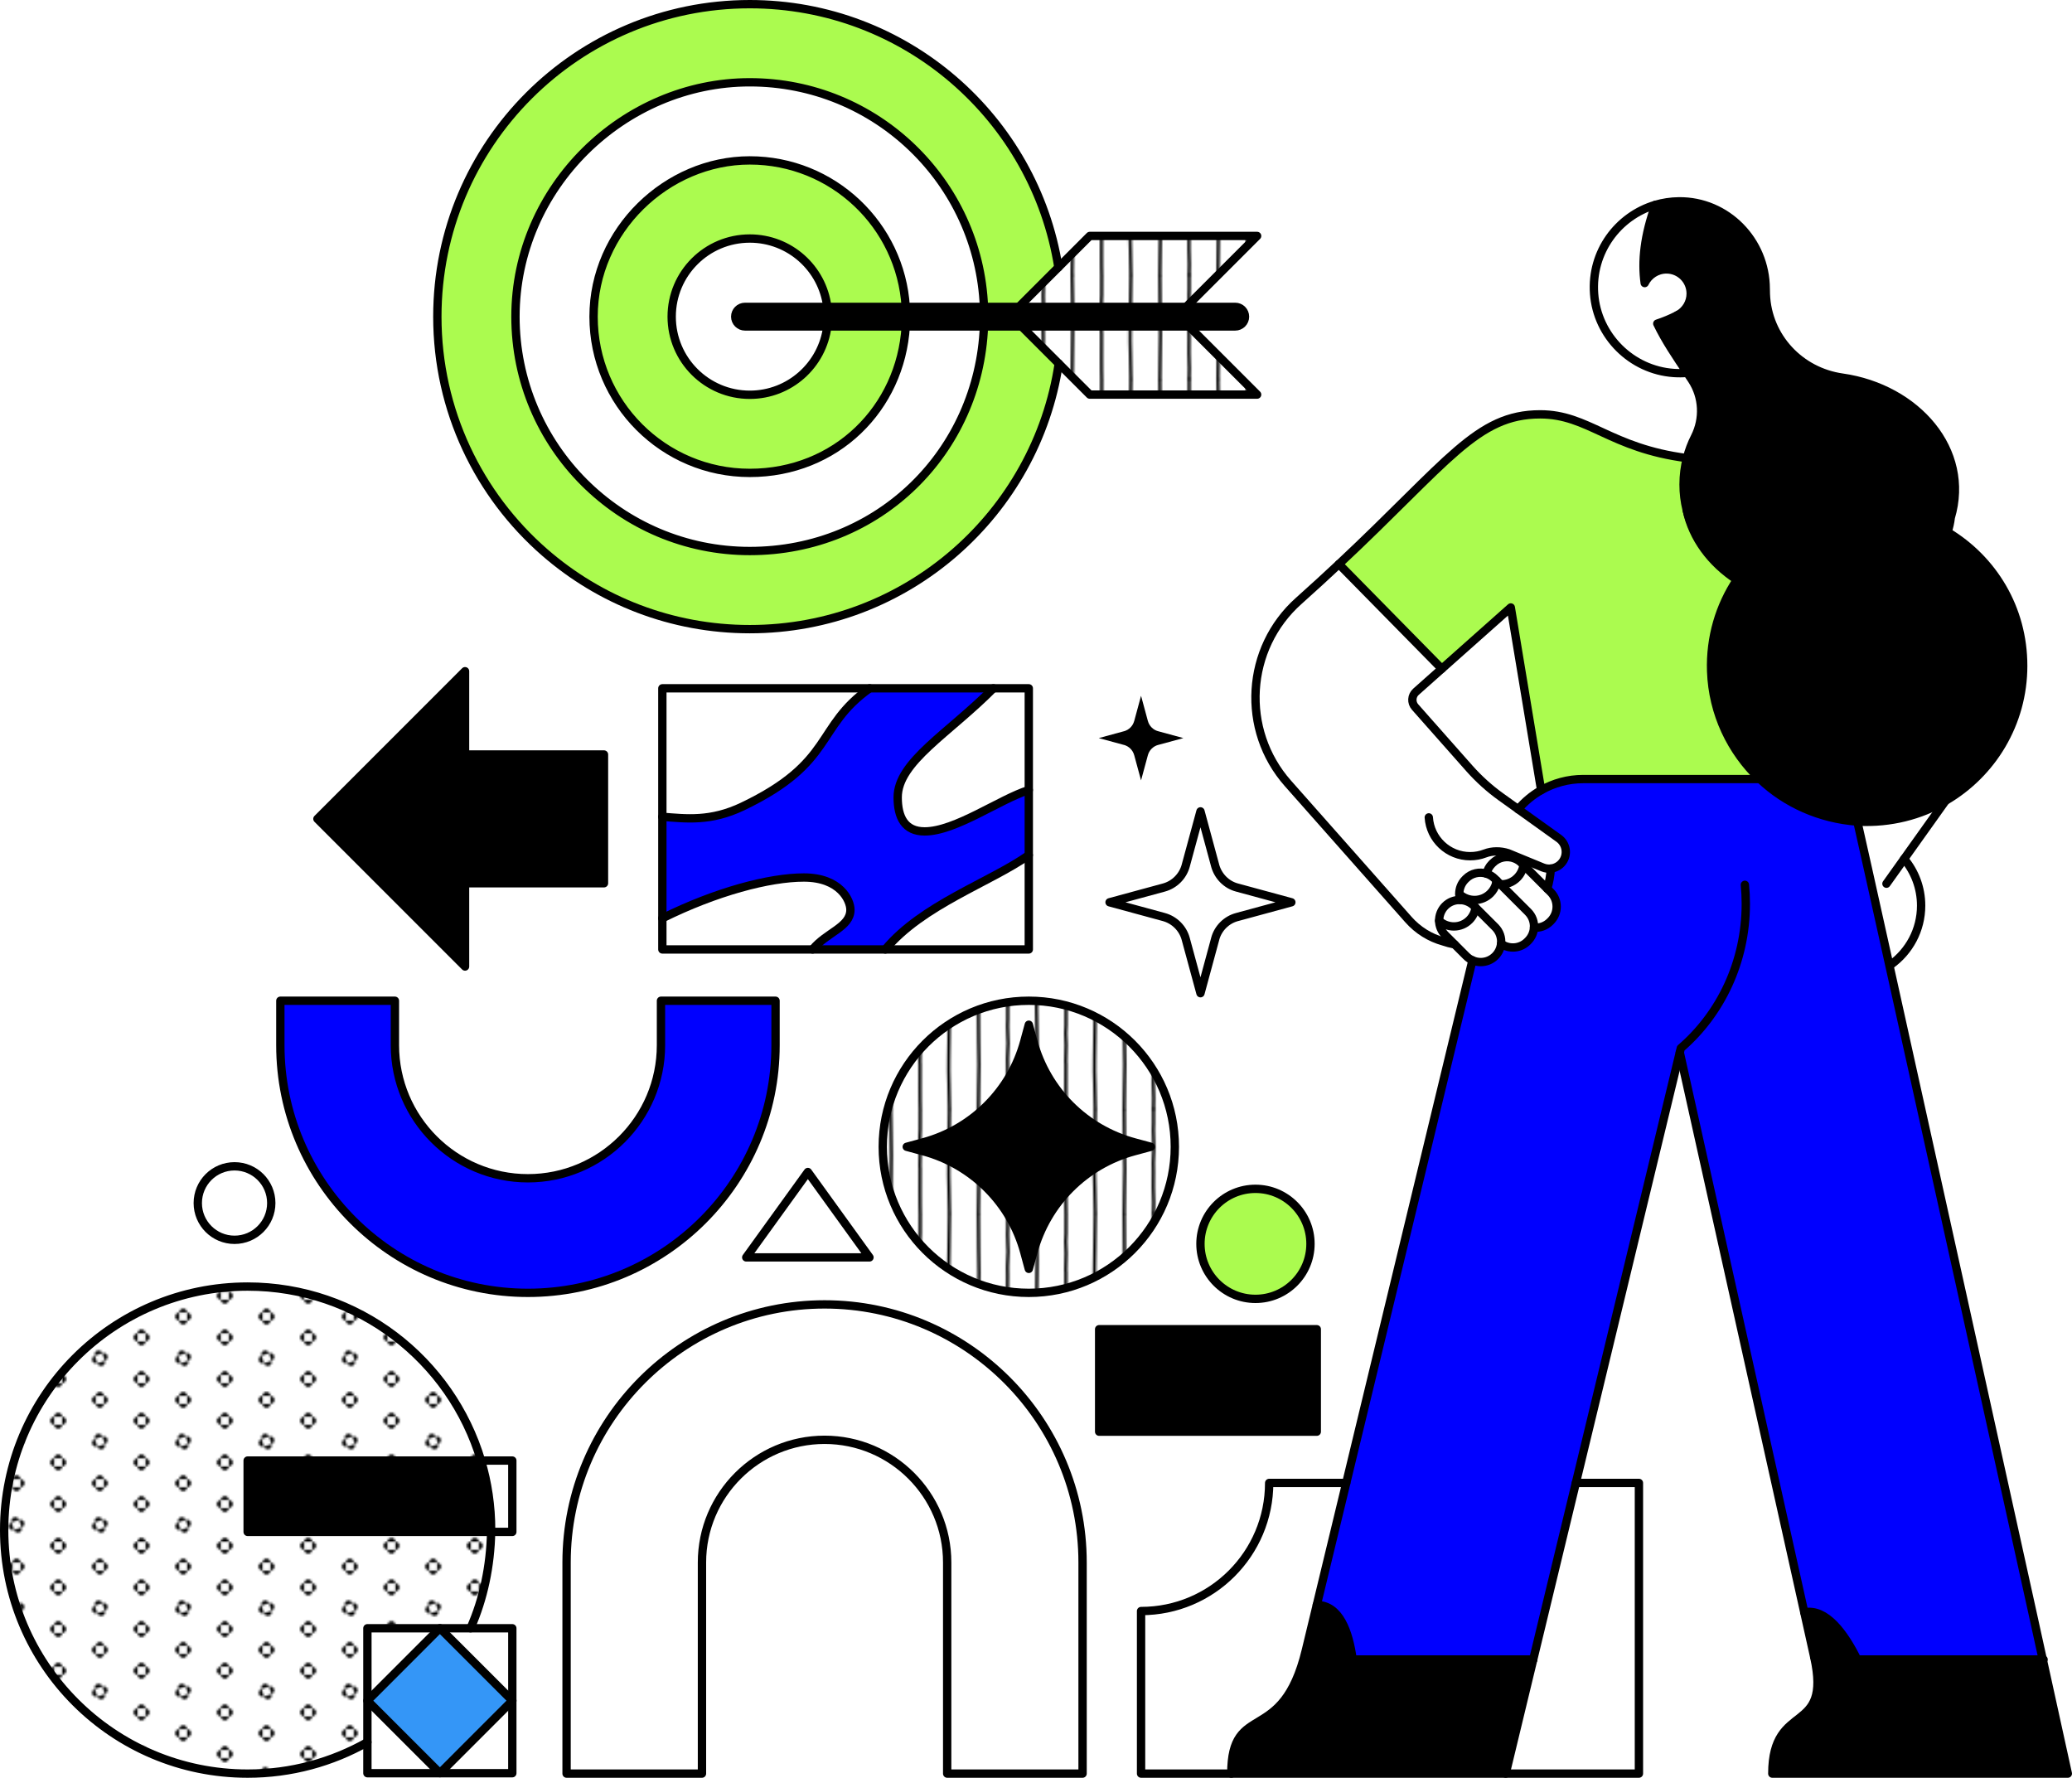 <?xml version="1.0" encoding="UTF-8"?>
<svg id="Capa_2" data-name="Capa 2" xmlns="http://www.w3.org/2000/svg" xmlns:xlink="http://www.w3.org/1999/xlink" viewBox="0 0 994.72 853.36">
  <defs>
    <style>
      .cls-1 {
        fill: #fff;
      }

      .cls-2 {
        fill: #abfb4f;
      }

      .cls-3 {
        fill: url(#New_Pattern_3);
      }

      .cls-4 {
        fill: blue;
      }

      .cls-5, .cls-6, .cls-7 {
        fill: none;
      }

      .cls-8 {
        fill: url(#New_Pattern_4);
      }

      .cls-6 {
        stroke-width: 4px;
      }

      .cls-6, .cls-7 {
        stroke: #000;
        stroke-linecap: round;
        stroke-linejoin: round;
      }

      .cls-9 {
        fill: #3496f7;
      }

      .cls-7 {
        stroke-width: 1.5px;
      }

      .cls-10 {
        fill: url(#New_Pattern_4-2);
      }
    </style>
    <pattern id="New_Pattern_4" data-name="New Pattern 4" x="0" y="0" width="70" height="50" patternTransform="translate(-432.06 31.97)" patternUnits="userSpaceOnUse" viewBox="0 0 70 50">
      <g>
        <rect class="cls-5" width="70" height="50"/>
        <g>
          <path class="cls-7" d="M8.89,99.96c-.05-7.08.29-14.17.29-21.25,0-4.32-.36-17.47-.29-28.09"/>
          <path class="cls-7" d="M22.94,99.84c.02-1.65.09-3.32.09-5.03,0-2.48-.2-4.98-.2-7.46s.02-3.83.05-7.28c0-1.44-.06-2.9-.06-4.35,0-3.1.31-4.62.31-7.37,0-1.39-.27-4.93-.27-8.33,0-1.07.03-2.14.09-3.21,0-2.06,0-4.29,0-6.7"/>
          <path class="cls-7" d="M36.74,99.84c.02-9.46.33-18.09.33-27.56,0-3.7-.15-7.46-.15-11.2,0-3.35-.09-7.29-.18-10.75"/>
          <path class="cls-7" d="M50.93,99.75c.03-1.23-.07-2.74-.07-3.99,0-1.92-.02-3.85-.02-5.78,0-3.87,0-7.66.02-11.51-.06-.41-.08-.82-.08-1.23,0-.32.18-6.67.18-8.04,0-2.2-.21-3.25-.21-5.64,0-1.3.06-2.65.17-3.87,0-2.88.01-5.88.02-9.05"/>
          <path class="cls-7" d="M64.98,99.71c.02-8.34-.55-15.73-.36-24.06.18-8.13.16-17.71.36-25.19"/>
        </g>
        <g>
          <path class="cls-7" d="M8.89,49.96c-.05-7.08.29-14.17.29-21.25,0-4.32-.36-17.47-.29-28.09"/>
          <path class="cls-7" d="M22.94,49.84c.02-1.65.09-3.32.09-5.03,0-2.48-.2-4.98-.2-7.46s.02-3.83.05-7.28c0-1.44-.06-2.9-.06-4.35,0-3.1.31-4.62.31-7.37,0-1.39-.27-4.93-.27-8.33,0-1.07.03-2.14.09-3.21,0-2.06,0-4.29,0-6.7"/>
          <path class="cls-7" d="M36.74,49.84c.02-9.46.33-18.09.33-27.56,0-3.7-.15-7.46-.15-11.2,0-3.35-.09-7.29-.18-10.75"/>
          <path class="cls-7" d="M50.93,49.75c.03-1.23-.07-2.74-.07-3.99,0-1.92-.02-3.85-.02-5.78,0-3.87,0-7.66.02-11.51-.06-.41-.08-.82-.08-1.23,0-.32.18-6.67.18-8.04,0-2.2-.21-3.25-.21-5.64,0-1.3.06-2.65.17-3.87,0-2.88.01-5.88.02-9.05"/>
          <path class="cls-7" d="M64.98,49.71c.02-8.34-.55-15.73-.36-24.06.18-8.13.16-17.71.36-25.19"/>
        </g>
        <g>
          <path class="cls-7" d="M8.89-.04c-.05-7.08.29-14.17.29-21.25,0-4.32-.36-17.47-.29-28.09"/>
          <path class="cls-7" d="M22.94-.16c.02-1.65.09-3.32.09-5.03,0-2.48-.2-4.98-.2-7.46s.02-3.83.05-7.28c0-1.44-.06-2.9-.06-4.35,0-3.1.31-4.62.31-7.37,0-1.39-.27-4.93-.27-8.33,0-1.07.03-2.14.09-3.21,0-2.06,0-4.29,0-6.7"/>
          <path class="cls-7" d="M36.74-.16c.02-9.46.33-18.09.33-27.56,0-3.7-.15-7.46-.15-11.2,0-3.35-.09-7.29-.18-10.75"/>
          <path class="cls-7" d="M50.93-.25c.03-1.23-.07-2.74-.07-3.99,0-1.92-.02-3.85-.02-5.78,0-3.87,0-7.66.02-11.51-.06-.41-.08-.82-.08-1.23,0-.32.18-6.67.18-8.04,0-2.2-.21-3.25-.21-5.64,0-1.3.06-2.65.17-3.87,0-2.88.01-5.88.02-9.05"/>
          <path class="cls-7" d="M64.98-.29c.02-8.34-.55-15.73-.36-24.06.18-8.13.16-17.71.36-25.19"/>
        </g>
      </g>
    </pattern>
    <pattern id="New_Pattern_4-2" data-name="New Pattern 4" patternTransform="translate(-379.17 32.42)" xlink:href="#New_Pattern_4"/>
    <pattern id="New_Pattern_3" data-name="New Pattern 3" x="0" y="0" width="40" height="40" patternTransform="translate(-412.06 31.97)" patternUnits="userSpaceOnUse" viewBox="0 0 40 40">
      <g>
        <rect class="cls-5" width="40" height="40"/>
        <g>
          <path d="M36.18,30c0,1.06.86,1.91,1.91,1.91v-3.82c-1.06,0-1.91.86-1.91,1.91Z"/>
          <path d="M40,33.82c1.06,0,1.91-.86,1.91-1.91h-3.82c0,1.06.86,1.91,1.91,1.91Z"/>
          <path d="M40,26.18c-1.06,0-1.91.86-1.91,1.91h3.82c0-1.06-.86-1.91-1.91-1.91Z"/>
          <path d="M16.18,40c0,1.06.86,1.91,1.91,1.91v-3.82c-1.06,0-1.91.86-1.91,1.91Z"/>
          <path d="M21.91,38.09v3.82c1.06,0,1.91-.86,1.91-1.91s-.86-1.91-1.91-1.91Z"/>
          <path d="M20,36.18c-1.06,0-1.91.86-1.91,1.91h3.82c0-1.06-.86-1.91-1.91-1.91Z"/>
          <path d="M1.91,28.09v3.82c1.06,0,1.91-.86,1.91-1.91s-.86-1.91-1.91-1.91Z"/>
          <path d="M36.18,10c0,1.06.86,1.91,1.91,1.91v-3.82c-1.06,0-1.91.86-1.91,1.91Z"/>
          <path d="M40,13.82c1.06,0,1.91-.86,1.91-1.91h-3.82c0,1.06.86,1.91,1.91,1.91Z"/>
          <path d="M40,6.18c-1.06,0-1.91.86-1.91,1.91h3.82c0-1.06-.86-1.91-1.91-1.91Z"/>
          <path d="M18.79,16.37c-1,.33-1.54,1.42-1.21,2.42l3.63-1.21c-.33-1-1.42-1.54-2.42-1.21Z"/>
          <path d="M22.42,21.21l-3.63,1.21c.33,1,1.42,1.54,2.42,1.21s1.54-1.42,1.21-2.42Z"/>
          <path d="M16.37,21.21c.33,1,1.42,1.54,2.42,1.21l-1.21-3.63c-1,.33-1.54,1.42-1.21,2.42Z"/>
          <path d="M23.63,18.79c-.33-1-1.42-1.54-2.42-1.21l1.21,3.63c1-.33,1.54-1.42,1.21-2.42Z"/>
          <path d="M1.91,8.09v3.82c1.06,0,1.91-.86,1.91-1.91s-.86-1.91-1.91-1.91Z"/>
          <path d="M20,3.82c1.06,0,1.91-.86,1.91-1.91h-3.82c0,1.06.86,1.91,1.91,1.91Z"/>
        </g>
        <g>
          <path d="M0,33.82c1.06,0,1.91-.86,1.91-1.91H-1.91c0,1.06.86,1.91,1.91,1.91Z"/>
          <path d="M0,26.18c-1.06,0-1.91.86-1.91,1.91H1.91c0-1.06-.86-1.91-1.91-1.91Z"/>
          <path d="M0,13.82c1.06,0,1.91-.86,1.91-1.91H-1.91c0,1.06.86,1.91,1.91,1.91Z"/>
          <path d="M0,6.18c-1.06,0-1.91.86-1.91,1.91H1.91c0-1.06-.86-1.91-1.91-1.91Z"/>
        </g>
        <g>
          <path d="M16.18,0c0,1.06.86,1.91,1.91,1.91V-1.91c-1.06,0-1.91.86-1.91,1.91Z"/>
          <path d="M21.91-1.91V1.91c1.06,0,1.91-.86,1.91-1.91s-.86-1.91-1.91-1.91Z"/>
        </g>
      </g>
    </pattern>
  </defs>
  <g id="Capa_1-2" data-name="Capa 1">
    <g>
      <g>
        <path class="cls-1" d="M552.05,343.77c.85,3.03,3.26,5.45,6.29,6.27.02,0,.05,0,.06,0l15.58,4.24-15.58,4.23s-.04.01-.06.01c-3.03.84-5.44,3.24-6.29,6.27,0,.03-.02.06-.02.09l-4.23,15.58-4.23-15.58s0-.03-.02-.05c-.82-3.04-3.23-5.47-6.28-6.31,0,0-.04,0-.06-.01l-15.59-4.23,15.59-4.24s.05,0,.06,0c3.05-.84,5.46-3.25,6.28-6.3.02-.01.02-.03.02-.04l4.23-15.6,4.23,15.6s.02.04.02.07Z"/>
        <path class="cls-1" d="M569.24,450.69c-1.37-5.07-5.41-9.11-10.49-10.49-.03-.01-.05-.03-.1-.03l-25.98-7.06,25.98-7.05s.07-.02.1-.03c5.08-1.38,9.12-5.42,10.49-10.49,0-.03.02-.06.02-.09l7.06-25.98,7.04,25.98s.02.09.03.14c1.42,5.05,5.42,9.12,10.49,10.44.04.01.07.01.1.03l25.97,7.05-25.97,7.06s-.06.02-.1.03c-5.07,1.32-9.14,5.37-10.49,10.44-.01.04-.01.1-.03.14l-7.04,25.98-7.06-25.98s-.02-.06-.02-.09Z"/>
        <polygon class="cls-1" points="417.42 603.57 358.25 603.57 387.84 562.58 417.42 603.57"/>
        <path d="M992.72,851.36h-141.88c0-35.16,28.57-17.85,20.14-55.9-.01-.03-.01-.06-.02-.09l-4.76-21.4c10.35-2.16,19.23,10.15,25.42,22.62h89.46l11.64,54.77Z"/>
        <path class="cls-4" d="M806.43,505.21l-70.35,291.38h-86.69c-1.82-13.34-6.38-26.15-17.22-26.15l74.73-309.48c1.27.57,2.63.85,3.99.85,2.51,0,5.02-.96,6.94-2.88,1.65-1.65,2.59-3.76,2.82-5.92,3.83,2.72,9.18,2.37,12.62-1.07l.32-.32c1.75-1.76,2.71-4.02,2.85-6.32,2.76.2,5.58-.74,7.69-2.85l.32-.32c3.84-3.84,3.84-10.05,0-13.88l-1.66-1.67c.96-3.07,1.55-6.3,1.71-9.64,2.18-.23,4.25-1.34,5.63-3.2,2.68-3.6,1.88-8.7-1.77-11.32l-19.5-13.97c3.1-3.68,6.83-6.78,11.01-9.15,6-3.42,12.91-5.34,20.19-5.34h84.74l.06-.06c12.37,11.77,28.75,19.38,46.82,20.48,3.76,15.89,57.22,251.43,89.41,402.21h-89.46c-6.19-12.47-15.07-24.78-25.42-22.62l-59.77-268.76Z"/>
        <path d="M805.74,151.06c3.53-2,5.92-5.78,5.92-10.13,0-6.41-5.21-11.61-11.62-11.61-4.6,0-8.58,2.68-10.46,6.56-1.45-10.5-.25-22.58,5.16-37.56,3.57-1.06,7.35-1.64,11.25-1.68,23.03-.25,41.61,18.9,41.7,41.94,0,.92.02,1.84.06,2.74.85,20.48,16.37,37.05,36.65,39.94,35.73,5.08,61.73,34.9,52.12,67.2-.27,2.39-.8,4.71-1.54,6.93,21.76,13.11,36.31,36.96,36.31,64.21s-14.99,51.83-37.3,64.8c-12.12,7.06-26.4,10.74-41.61,10.03-.24-.01-.48-.03-.71-.05-18.05-1.33-34.45-8.71-46.82-20.48-13.83-13.13-22.68-31.44-23.37-51.69-.55-16.25,4.07-31.4,12.37-43.9.28-.42.56-.84.85-1.26-12.31-6.69-21.53-18.34-24.97-32.27-.02-.05-.03-.1-.04-.16-.95-3.86-1.45-7.89-1.45-12.04,0-4.38.56-8.63,1.6-12.68h.01c.91-3.56,2.2-6.95,3.83-10.16,4.43-8.75,3.95-19.19-1.43-27.38-.75-1.13-1.49-2.26-2.24-3.37-5.32-7.97-10.5-15.53-14.39-23.65,3.18-1.04,6.53-2.42,9.6-4.01.18-.09.35-.18.52-.28h0Z"/>
        <path class="cls-1" d="M914.13,412.28c5.09,6.07,8.16,13.89,8.16,22.43,0,11.72-5.78,22.09-14.65,28.42-6.86-29.93-12.21-52.86-15.97-68.75.23.02.47.03.71.05,15.21.71,29.49-2.97,41.61-10.03h0s-19.86,27.88-19.86,27.88Z"/>
        <path class="cls-2" d="M844.85,373.9l-.06.06h-84.74c-7.28,0-14.19,1.92-20.19,5.34l-14.56-87.71-33.12,29.44-49.4-50.24c52.58-49.34,66.1-71.9,96.62-71.9,23.18,0,33.55,16.25,70.44,21.01-1.04,4.05-1.6,8.3-1.6,12.68,0,4.15.5,8.18,1.45,12.04,0,.06.02.11.04.16,2.87,13.57,11.69,25.41,24.12,33.53-8.28,12.51-12.92,27.65-12.37,43.9.69,20.25,9.54,38.56,23.37,51.69Z"/>
        <path class="cls-1" d="M834.7,277.05c-.29.42-.57.84-.85,1.26-12.43-8.12-21.25-19.96-24.12-33.53,3.44,13.93,12.66,25.58,24.97,32.27Z"/>
        <path class="cls-1" d="M811.66,140.93c0,4.35-2.39,8.13-5.92,10.13h0c-.17.09-.34.18-.52.27-3.07,1.59-6.42,2.97-9.6,4.01,3.89,8.12,9.07,15.68,14.39,23.65-2.13.18-4.3.2-6.5.05-20.29-1.4-36.74-17.78-38.22-38.06-1.46-20.06,11.43-37.35,29.45-42.66-5.41,14.98-6.61,27.06-5.16,37.56,1.88-3.88,5.86-6.56,10.46-6.56,6.41,0,11.62,5.2,11.62,11.61Z"/>
        <polygon class="cls-1" points="786.81 711.83 786.81 851.36 722.85 851.36 756.54 711.83 786.81 711.83"/>
        <path class="cls-1" d="M728.85,388.45l19.5,13.97c3.65,2.62,4.45,7.72,1.77,11.32-1.38,1.86-3.45,2.97-5.63,3.2-1.28.13-2.61-.05-3.86-.56l-12.95-5.32-.44,1.08c-3.54-1.44-7.76-.72-10.63,2.15l-.33.32c-1.35,1.36-2.23,3.02-2.63,4.76h0c-3.37-1.06-7.22-.26-9.9,2.42l-.32.32c-1.95,1.95-2.9,4.53-2.87,7.09.01.95.16,1.9.45,2.82-.1-.01-.2-.01-.3-.01-2.51,0-5.02.96-6.94,2.88s-2.91,4.52-2.87,7.08c.04,2.46.99,4.92,2.87,6.8l4.53,4.52-.03.03c-1.86-.35-3.66-.83-5.42-1.43-6.25-1.75-12.08-5.27-16.7-10.49l-57.86-65.38c-22.66-25.6-20.31-64.92,5.25-87.63,6.96-6.21,13.34-12.08,19.24-17.6l49.4,50.24-12.38,11.01c-2.16,1.91-2.35,5.21-.44,7.36l25.99,29.37c4.56,5.15,9.68,9.77,15.27,13.78l8.23,5.9Z"/>
        <path class="cls-1" d="M744.44,428.25c3.84,3.83,3.84,10.04,0,13.88l-.32.32c-2.11,2.11-4.93,3.05-7.69,2.85.17-2.71-.78-5.49-2.85-7.56l-13.25-13.25c2.89.12,5.82-.93,8.02-3.14,1.73-1.73,2.75-3.9,3.05-6.15l13.04,13.05Z"/>
        <path class="cls-1" d="M740.63,416.38c1.25.51,2.58.69,3.86.56-.16,3.34-.75,6.57-1.71,9.64l-12.29-12.29c-.96-.95-2.07-1.67-3.25-2.15l.44-1.08,12.95,5.32Z"/>
        <path class="cls-1" d="M733.58,437.74c2.07,2.07,3.02,4.85,2.85,7.56-.14,2.3-1.1,4.56-2.85,6.32l-.32.32c-3.44,3.44-8.79,3.79-12.62,1.07.29-2.84-.65-5.78-2.82-7.96l-10.17-10.16c-1.84-1.84-4.23-2.8-6.64-2.87-.29-.92-.44-1.87-.45-2.82h.09c4.22,3.85,10.76,3.74,14.84-.35,1.34-1.33,2.26-2.94,2.73-4.65h.01c.69.17,1.4.26,2.1.29l13.25,13.25Z"/>
        <path d="M736.07,796.59l-13.22,54.77h-131.73c0-35.19,24.56-12.67,35.77-59.1l5.27-21.82c10.84,0,15.4,12.81,17.22,26.15h86.69Z"/>
        <path class="cls-1" d="M730.49,414.29l.91.91c-.3,2.25-1.32,4.42-3.05,6.15-2.2,2.21-5.13,3.26-8.02,3.14l-2.7-2.7c-1.15-1.15-2.52-1.95-3.98-2.41h0c.4-1.75,1.28-3.41,2.63-4.77l.33-.32c2.87-2.87,7.09-3.59,10.63-2.15,1.18.48,2.29,1.2,3.25,2.15Z"/>
        <path class="cls-1" d="M717.82,445.05c2.17,2.18,3.11,5.12,2.82,7.96-.23,2.16-1.17,4.27-2.82,5.92-1.92,1.92-4.43,2.88-6.94,2.88-1.36,0-2.72-.28-3.99-.85-1.07-.47-2.07-1.15-2.95-2.03l-10.17-10.16c-1.88-1.88-2.83-4.34-2.87-6.8,4.12,3.76,10.51,3.65,14.5-.34,1.69-1.69,2.69-3.81,2.98-6.01l9.44,9.43Z"/>
        <path class="cls-1" d="M718.54,422.7l1.79,1.79c-.7-.03-1.41-.12-2.1-.29h-.01c.15-.49.25-1,.32-1.5Z"/>
        <path class="cls-1" d="M717.63,421.79l.91.91c-.07.5-.18,1.01-.32,1.5-.49,1.7-1.39,3.32-2.73,4.65-4.08,4.09-10.62,4.2-14.84.35h-.09c-.04-2.56.92-5.14,2.87-7.09l.32-.32c2.68-2.68,6.53-3.48,9.9-2.41,1.46.46,2.83,1.26,3.98,2.41Z"/>
        <path class="cls-1" d="M707.65,434.89l.73.73c-.29,2.2-1.29,4.32-2.98,6.01-3.99,3.99-10.38,4.1-14.5.34-.04-2.56.92-5.13,2.87-7.08s4.43-2.88,6.94-2.88c.1,0,.2,0,.3.01,2.41.07,4.8,1.03,6.64,2.87Z"/>
        <path class="cls-1" d="M646.31,711.83l-19.42,80.43c-11.21,46.43-35.77,23.91-35.77,59.1h-43.32v-78.03c33.97,0,61.5-27.54,61.5-61.5h37.01Z"/>
        <rect x="527.67" y="638.04" width="104.49" height="49.19"/>
        <circle class="cls-2" cx="602.72" cy="597.07" r="26.41"/>
        <g>
          <polygon class="cls-1" points="603.52 113.26 523.17 113.26 489.14 147.3 569.48 147.3 603.52 113.26"/>
          <polygon class="cls-1" points="490.46 156.7 523.17 189.41 603.52 189.41 570.81 156.7 490.46 156.7"/>
        </g>
        <g>
          <polygon class="cls-8" points="603.52 113.26 523.17 113.26 489.14 147.3 569.48 147.3 603.52 113.26"/>
          <polygon class="cls-8" points="490.46 156.7 523.17 189.41 603.52 189.41 570.81 156.7 490.46 156.7"/>
        </g>
        <path d="M592.99,147.3c2.6,0,4.71,2.1,4.71,4.7s-2.11,4.7-4.71,4.7h-235.32c-2.6,0-4.71-2.1-4.71-4.7s2.11-4.7,4.71-4.7h235.32Z"/>
        <path d="M552.49,550.48l-7.94,2.15c-23.59,6.39-42.03,24.81-48.45,48.39l-2.19,8.06-2.16-7.96c-6.39-23.62-24.83-42.07-48.44-48.47l-8-2.17,8-2.17c23.61-6.41,42.05-24.86,48.44-48.48l2.16-7.95,2.19,8.06c6.42,23.58,24.86,41.99,48.45,48.39,4.69,1.27,7.89,2.14,7.94,2.15Z"/>
        <path class="cls-1" d="M493.9,480.37c38.72,0,70.11,31.39,70.11,70.11s-31.39,70.11-70.11,70.11-70.11-31.39-70.11-70.11,31.39-70.11,70.11-70.11ZM544.55,552.63l7.94-2.15s-3.25-.88-7.94-2.15c-23.59-6.4-42.03-24.81-48.45-48.39l-2.19-8.06-2.16,7.95c-6.39,23.62-24.83,42.07-48.44,48.48l-8,2.17,8,2.17c23.61,6.4,42.05,24.85,48.44,48.47l2.16,7.96,2.19-8.06c6.42-23.58,24.86-42,48.45-48.39Z"/>
        <path class="cls-10" d="M493.9,480.37c38.72,0,70.11,31.39,70.11,70.11s-31.39,70.11-70.11,70.11-70.11-31.39-70.11-70.11,31.39-70.11,70.11-70.11ZM544.55,552.63l7.94-2.15s-3.25-.88-7.94-2.15c-23.59-6.4-42.03-24.81-48.45-48.39l-2.19-8.06-2.16,7.95c-6.39,23.62-24.83,42.07-48.44,48.48l-8,2.17,8,2.17c23.61,6.4,42.05,24.85,48.44,48.47l2.16,7.96,2.19-8.06c6.42-23.58,24.86-42,48.45-48.39Z"/>
        <path class="cls-1" d="M519.72,749.99v101.37h-65v-101.37c0-32.45-26.4-58.86-58.86-58.86s-58.86,26.41-58.86,58.86v101.37h-65v-101.37c0-68.29,55.56-123.86,123.86-123.86s123.86,55.57,123.86,123.86Z"/>
        <path class="cls-2" d="M490.46,156.7l17.82,17.82c-5.42,36-23.63,67.8-49.86,90.64-26.34,22.95-60.78,36.84-98.46,36.84s-72.11-13.89-98.46-36.84c-31.58-27.49-51.54-68-51.54-113.16C209.96,69.16,277.12,2,359.96,2c74.79,0,136.8,54.73,148.15,126.33l-18.97,18.97h-16.77c-2.47-59.96-51.85-107.8-112.41-107.8s-112.5,50.37-112.5,112.5,50.37,112.5,112.5,112.5,109.94-47.85,112.41-107.8h18.09Z"/>
        <path class="cls-1" d="M493.9,410.48v45.27h-68.9c17.78-21.4,50.19-32.12,68.9-45.27Z"/>
        <path class="cls-4" d="M493.9,379.23v31.25c-18.71,13.15-51.12,23.87-68.9,45.27h-34.9c6.69-8.24,18.17-10.64,18.17-19.06,0-4.51-4.9-15.47-22.36-15.47-16.53,0-42.12,6.76-67.93,19.57v-48.72c11.44.85,23.1,2.44,38.6-4.98,44.15-21.14,34.73-38.07,60.93-56.69h59.4c-21.32,21.57-45.95,35.26-45.95,52.34,0,9.58,3.42,16.35,12.93,16.35,14.77,0,36.1-15.48,50.01-19.86Z"/>
        <path class="cls-1" d="M493.9,330.4v48.83c-13.91,4.38-35.24,19.86-50.01,19.86-9.51,0-12.93-6.77-12.93-16.35,0-17.08,24.63-30.77,45.95-52.34h16.99Z"/>
        <path class="cls-1" d="M472.37,147.3h-37.55c-2.43-39.23-35.02-70.3-74.86-70.3s-75,33.58-75,75,33.58,75,75,75,72.43-31.07,74.86-70.3h37.55c-2.47,59.95-51.85,107.8-112.41,107.8s-112.5-50.37-112.5-112.5,50.37-112.5,112.5-112.5,109.94,47.84,112.41,107.8Z"/>
        <path class="cls-2" d="M434.82,147.3h-37.65c-2.31-18.5-18.09-32.8-37.21-32.8-20.71,0-37.5,16.79-37.5,37.5s16.79,37.5,37.5,37.5c19.12,0,34.9-14.31,37.21-32.8h37.65c-2.43,39.23-35.02,70.3-74.86,70.3s-75-33.58-75-75,33.58-75,75-75,72.43,31.07,74.86,70.3Z"/>
        <path class="cls-1" d="M317.98,330.4h99.53c-26.2,18.62-16.78,35.55-60.93,56.69-15.5,7.42-27.16,5.83-38.6,4.98v-61.67Z"/>
        <path class="cls-1" d="M385.91,421.22c17.46,0,22.36,10.96,22.36,15.47,0,8.42-11.48,10.82-18.17,19.06h-72.12v-14.96c25.81-12.81,51.4-19.57,67.93-19.57Z"/>
        <path class="cls-1" d="M397.17,147.3h-39.5c-2.6,0-4.71,2.1-4.71,4.7s2.11,4.7,4.71,4.7h39.5c-2.31,18.49-18.09,32.8-37.21,32.8-20.71,0-37.5-16.79-37.5-37.5s16.79-37.5,37.5-37.5c19.12,0,34.9,14.3,37.21,32.8Z"/>
        <path class="cls-4" d="M372.32,480.37v21.36c0,65.54-53.32,118.86-118.86,118.86s-118.87-53.32-118.87-118.86v-21.36h55v21.36c0,35.21,28.65,63.86,63.86,63.86s63.87-28.65,63.87-63.86v-21.36h55Z"/>
        <polygon points="289.96 362.17 289.96 423.98 223.26 423.98 223.26 463.95 152.38 393.07 223.26 322.19 223.26 362.17 289.96 362.17"/>
        <polygon class="cls-1" points="245.95 816.38 245.95 851.17 211.17 851.17 245.95 816.38"/>
        <polygon class="cls-1" points="245.95 781.59 245.95 816.38 211.17 781.59 245.95 781.59"/>
        <path class="cls-1" d="M245.95,701.09v34.25h-10.17c.01-.29.01-.59.01-.88,0-11.6-1.69-22.8-4.84-33.37h15Z"/>
        <rect class="cls-9" x="186.57" y="791.78" width="49.2" height="49.2" transform="translate(-515.36 388.33) rotate(-44.99)"/>
        <path d="M235.79,734.46c0,.29,0,.59-.01.88h-116.89v-34.25h112.06c3.15,10.57,4.84,21.77,4.84,33.37Z"/>
        <path class="cls-1" d="M118.89,735.34h116.89c-.11,16.45-3.64,32.09-9.89,46.25h-49.51v54.68c-16.98,9.6-36.59,15.09-57.49,15.09-64.56,0-116.89-52.34-116.89-116.9s52.33-116.89,116.89-116.89c52.96,0,97.7,35.22,112.06,83.52h-112.06v34.25Z"/>
        <path class="cls-3" d="M118.89,735.34h116.89c-.11,16.45-3.64,32.09-9.89,46.25h-49.51v54.68c-16.98,9.6-36.59,15.09-57.49,15.09-64.56,0-116.89-52.34-116.89-116.9s52.33-116.89,116.89-116.89c52.96,0,97.7,35.22,112.06,83.52h-112.06v34.25Z"/>
        <polygon class="cls-1" points="211.17 781.59 176.38 816.38 176.38 781.59 211.17 781.59"/>
        <polygon class="cls-1" points="211.17 851.17 176.38 851.17 176.38 816.38 211.17 851.17"/>
        <circle class="cls-1" cx="112.59" cy="577.49" r="17.64"/>
      </g>
      <g>
        <polyline class="cls-6" points="722.85 851.36 786.81 851.36 786.81 711.83 756.54 711.83"/>
        <path class="cls-6" d="M646.31,711.83h-37.01c0,33.96-27.53,61.5-61.5,61.5v78.03h43.32"/>
        <line class="cls-6" x1="870.96" y1="795.37" x2="806.43" y2="505.21"/>
        <path class="cls-6" d="M844.79,373.96h-84.74c-7.28,0-14.19,1.93-20.19,5.34-4.18,2.37-7.91,5.47-11.01,9.15l-.02.02"/>
        <path class="cls-6" d="M706.89,460.96c-1.07-.47-2.07-1.15-2.95-2.03l-10.17-10.16c-1.88-1.88-2.83-4.34-2.87-6.8s.92-5.13,2.87-7.08,4.43-2.88,6.94-2.88c.1,0,.2,0,.3.01,2.41.07,4.8,1.03,6.64,2.87l10.17,10.16c2.17,2.18,3.12,5.12,2.82,7.96-.23,2.16-1.17,4.27-2.82,5.92-1.92,1.92-4.43,2.88-6.94,2.88-1.36,0-2.72-.29-3.99-.85Z"/>
        <path class="cls-6" d="M690.9,441.97c4.12,3.76,10.51,3.65,14.5-.34,1.69-1.69,2.69-3.81,2.98-6.01"/>
        <path class="cls-6" d="M701.01,432.02c-.29-.92-.44-1.87-.45-2.82-.03-2.56.92-5.14,2.87-7.09l.32-.32c2.68-2.68,6.53-3.48,9.9-2.41,1.46.46,2.83,1.26,3.98,2.41l15.95,15.95c2.07,2.07,3.02,4.85,2.85,7.56-.14,2.3-1.1,4.56-2.85,6.32l-.32.32c-3.44,3.44-8.79,3.79-12.62,1.07"/>
        <path class="cls-6" d="M713.65,419.37c.4-1.74,1.28-3.4,2.63-4.76l.33-.32c2.87-2.87,7.09-3.59,10.63-2.15,1.18.48,2.29,1.2,3.25,2.15l13.95,13.96c3.84,3.83,3.84,10.04,0,13.88l-.32.32c-2.11,2.11-4.93,3.05-7.69,2.85"/>
        <path class="cls-6" d="M742.78,426.58c.96-3.07,1.55-6.3,1.71-9.64"/>
        <path class="cls-6" d="M736.07,796.59l70.85-293.45c19.04-16.42,31.2-41.36,31.2-69.29,0-3.08-.15-6.13-.44-9.13"/>
        <path class="cls-6" d="M706.89,460.96l-80,331.3c-11.21,46.43-35.77,23.91-35.77,59.1h131.73l13.22-54.77"/>
        <path class="cls-6" d="M700.65,429.2c4.22,3.85,10.76,3.74,14.84-.35,1.34-1.33,2.24-2.95,2.73-4.65.14-.49.25-1,.32-1.5"/>
        <path class="cls-6" d="M718.23,424.2c.69.17,1.4.26,2.1.29,2.89.12,5.82-.93,8.02-3.14,1.73-1.73,2.75-3.9,3.05-6.15"/>
        <path class="cls-6" d="M685.93,392.36c.65,10.4,9.3,18.63,19.86,18.63,2.49,0,4.87-.45,7.07-1.29,3.58-1.36,7.54-1.31,11.18-.14l16.59,6.82c1.25.51,2.58.69,3.86.56,2.18-.23,4.25-1.34,5.63-3.2,2.68-3.6,1.88-8.7-1.77-11.32l-27.73-19.87c-5.59-4.01-10.71-8.63-15.27-13.78l-25.99-29.37c-1.91-2.15-1.72-5.45.44-7.36l45.5-40.45,14.56,87.71"/>
        <path class="cls-6" d="M809.84,219.9c-36.89-4.76-47.26-21.01-70.44-21.01-30.52,0-44,22.6-96.62,71.9-5.9,5.52-12.28,11.39-19.24,17.6-25.56,22.71-27.91,62.03-5.25,87.63l57.86,65.38c4.62,5.22,10.45,8.74,16.7,10.49,1.76.6,3.56,1.08,5.42,1.43"/>
        <path class="cls-6" d="M794.74,98.32c-5.41,14.98-6.61,27.06-5.16,37.56,1.88-3.88,5.86-6.56,10.46-6.56,6.41,0,11.62,5.2,11.62,11.61,0,4.35-2.41,8.1-5.92,10.13-.17.1-.34.19-.52.28"/>
        <path class="cls-6" d="M809.73,244.78c2.87,13.57,11.69,25.41,24.12,33.53"/>
        <path class="cls-6" d="M805.74,151.05c-.17.1-.34.19-.52.28-3.07,1.59-6.42,2.97-9.6,4.01,3.89,8.12,9.05,15.7,14.39,23.65.75,1.11,1.49,2.24,2.24,3.37,5.38,8.19,5.86,18.63,1.43,27.38-1.63,3.21-2.92,6.6-3.83,10.16h-.01c-1.04,4.05-1.6,8.3-1.6,12.68,0,4.15.5,8.18,1.45,12.04,0,.06.02.11.04.16,3.44,13.93,12.66,25.58,24.97,32.27-.29.42-.57.84-.85,1.26-8.3,12.5-12.92,27.65-12.37,43.9.69,20.25,9.55,38.55,23.37,51.69,12.38,11.76,28.77,19.15,46.82,20.48.23.02.47.03.71.05,15.21.71,29.49-2.98,41.61-10.03,22.3-12.98,37.3-37.13,37.3-64.8s-14.55-51.1-36.31-64.21c.74-2.22,1.27-4.54,1.54-6.93,9.61-32.3-16.39-62.12-52.12-67.2-20.28-2.89-35.8-19.46-36.65-39.94-.04-.9-.06-1.82-.06-2.74-.09-23.04-18.67-42.19-41.7-41.94-3.9.04-7.68.62-11.25,1.68-18.01,5.33-30.91,22.6-29.45,42.66,1.48,20.28,17.93,36.66,38.22,38.06,2.2.15,4.37.13,6.5-.05"/>
        <line class="cls-6" x1="642.77" y1="270.78" x2="692.18" y2="321.03"/>
        <path class="cls-6" d="M891.67,394.38c3.76,15.89,97.07,438.18,101.05,456.98h-141.88c0-35.16,28.57-17.85,20.14-55.9-.01-.03-.01-.06-.02-.09"/>
        <path class="cls-6" d="M632.16,770.44c10.84,0,15.4,12.81,17.22,26.15h86.69"/>
        <path class="cls-6" d="M866.2,773.97c10.35-2.16,19.23,10.15,25.42,22.62h89.46"/>
        <line class="cls-6" x1="933.99" y1="384.41" x2="905.64" y2="424.19"/>
        <path class="cls-6" d="M907.64,463.13c8.87-6.33,14.65-16.7,14.65-28.42,0-8.54-3.07-16.36-8.16-22.43"/>
        <path class="cls-6" d="M519.72,851.36h-65v-101.37c0-32.45-26.4-58.86-58.86-58.86s-58.86,26.41-58.86,58.86v101.37h-65v-101.37c0-68.29,55.56-123.86,123.86-123.86s123.86,55.57,123.86,123.86v101.37Z"/>
        <path class="cls-6" d="M253.46,620.59c-65.55,0-118.87-53.32-118.87-118.86v-21.36h55v21.36c0,35.21,28.65,63.86,63.86,63.86s63.87-28.65,63.87-63.86v-21.36h55v21.36c0,65.54-53.32,118.86-118.86,118.86Z"/>
        <circle class="cls-6" cx="493.9" cy="550.48" r="70.11"/>
        <polygon class="cls-6" points="493.9 379.23 493.9 330.4 317.98 330.4 317.98 455.75 493.9 455.75 493.9 379.23"/>
        <path class="cls-6" d="M225.89,781.59c6.25-14.16,9.55-29.8,9.89-46.25,0-.29.01-.59.01-.88,0-11.6-1.69-22.8-4.84-33.37-14.38-48.3-59.1-83.52-112.06-83.52-64.56,0-116.89,52.33-116.89,116.89s52.33,116.9,116.89,116.9c20.9,0,40.51-5.49,57.49-15.09"/>
        <polygon class="cls-6" points="417.42 603.57 387.84 562.58 358.25 603.57 417.42 603.57"/>
        <polygon class="cls-6" points="245.95 816.38 245.95 851.17 176.38 851.17 176.38 781.59 245.95 781.59 245.95 816.38"/>
        <rect class="cls-6" x="186.57" y="791.78" width="49.2" height="49.2" transform="translate(-515.48 388.53) rotate(-45.01)"/>
        <polygon class="cls-6" points="223.26 322.19 152.38 393.07 223.26 463.95 223.26 423.98 289.96 423.98 289.96 362.17 223.26 362.17 223.26 322.19"/>
        <path class="cls-6" d="M508.11,128.33C496.76,56.73,434.75,2,359.96,2c-82.84,0-150,67.16-150,150,0,45.16,19.96,85.67,51.54,113.16,26.35,22.95,60.78,36.84,98.46,36.84s72.12-13.89,98.46-36.84c26.23-22.84,44.44-54.64,49.86-90.64"/>
        <path class="cls-6" d="M397.17,147.3c-2.31-18.5-18.09-32.8-37.21-32.8-20.71,0-37.5,16.79-37.5,37.5s16.79,37.5,37.5,37.5c19.12,0,34.9-14.31,37.21-32.8"/>
        <path class="cls-6" d="M434.82,147.3c-2.43-39.23-35.02-70.3-74.86-70.3s-75,33.58-75,75,33.58,75,75,75,72.43-31.07,74.86-70.3"/>
        <path class="cls-6" d="M472.37,147.3c-2.47-59.96-51.85-107.8-112.41-107.8s-112.5,50.37-112.5,112.5,50.37,112.5,112.5,112.5,109.94-47.85,112.41-107.8"/>
        <rect class="cls-6" x="527.67" y="638.04" width="104.49" height="49.19"/>
        <polygon class="cls-6" points="235.78 735.34 118.89 735.34 118.89 701.09 245.95 701.09 245.95 735.34 235.78 735.34"/>
        <circle class="cls-6" cx="602.72" cy="597.07" r="26.41"/>
        <circle class="cls-6" cx="112.59" cy="577.49" r="17.64"/>
        <path class="cls-6" d="M552.49,550.48s-3.25-.88-7.94-2.15c-23.59-6.4-42.03-24.81-48.45-48.39l-2.19-8.06-2.16,7.95c-6.39,23.62-24.83,42.07-48.44,48.48l-8,2.17,8,2.17c23.61,6.4,42.05,24.85,48.44,48.47l2.16,7.96,2.19-8.06c6.42-23.58,24.86-42,48.45-48.39l7.94-2.15Z"/>
        <path class="cls-6" d="M569.48,147.3h23.51c2.6,0,4.71,2.1,4.71,4.7s-2.11,4.7-4.71,4.7h-235.32c-2.6,0-4.71-2.1-4.71-4.7s2.11-4.7,4.71-4.7h211.81Z"/>
        <polyline class="cls-6" points="489.14 147.3 523.17 113.26 603.52 113.26 569.48 147.3"/>
        <polyline class="cls-6" points="570.81 156.7 603.52 189.41 523.17 189.41 490.46 156.7"/>
        <path class="cls-6" d="M619.95,433.11l-25.97-7.05s-.06-.02-.1-.03c-5.07-1.32-9.07-5.39-10.49-10.44-.01-.05-.01-.1-.03-.14l-7.04-25.98-7.06,25.98s-.02.06-.02.09c-1.37,5.07-5.41,9.11-10.49,10.49-.03.01-.05.01-.1.03l-25.98,7.05,25.98,7.06s.07.02.1.03c5.08,1.38,9.12,5.42,10.49,10.49,0,.03.02.06.02.09l7.06,25.98,7.04-25.98s.02-.1.03-.14c1.35-5.07,5.42-9.12,10.49-10.44.04-.01.07-.03.1-.03l25.97-7.06Z"/>
        <path d="M568.1,354.29l-12.08-3.29s-.03,0-.05,0c-2.35-.64-4.22-2.51-4.88-4.86,0-.02-.02-.03-.02-.05l-3.28-12.1-3.28,12.1s0,.02-.02.03c-.64,2.37-2.5,4.23-4.87,4.89,0,0-.03,0-.05,0l-12.09,3.29,12.09,3.28s.05,0,.05,0c2.37.65,4.23,2.54,4.87,4.89.02.02.02.02.02.04l3.28,12.08,3.28-12.08s.02-.05.02-.07c.66-2.35,2.53-4.21,4.88-4.86.02,0,.04,0,.05,0l12.08-3.28Z"/>
        <path class="cls-6" d="M317.98,392.07c11.44.85,23.1,2.44,38.6-4.98,44.15-21.14,34.73-38.07,60.93-56.69"/>
        <path class="cls-6" d="M476.91,330.4c-21.32,21.57-45.95,35.26-45.95,52.34,0,9.58,3.42,16.35,12.93,16.35,14.77,0,36.1-15.48,50.01-19.86"/>
        <path class="cls-6" d="M493.9,410.48c-18.71,13.15-51.12,23.87-68.9,45.27"/>
        <path class="cls-6" d="M317.98,440.79c25.81-12.81,51.4-19.57,67.93-19.57,17.46,0,22.36,10.96,22.36,15.47,0,8.42-11.48,10.82-18.17,19.06"/>
      </g>
    </g>
  </g>
</svg>